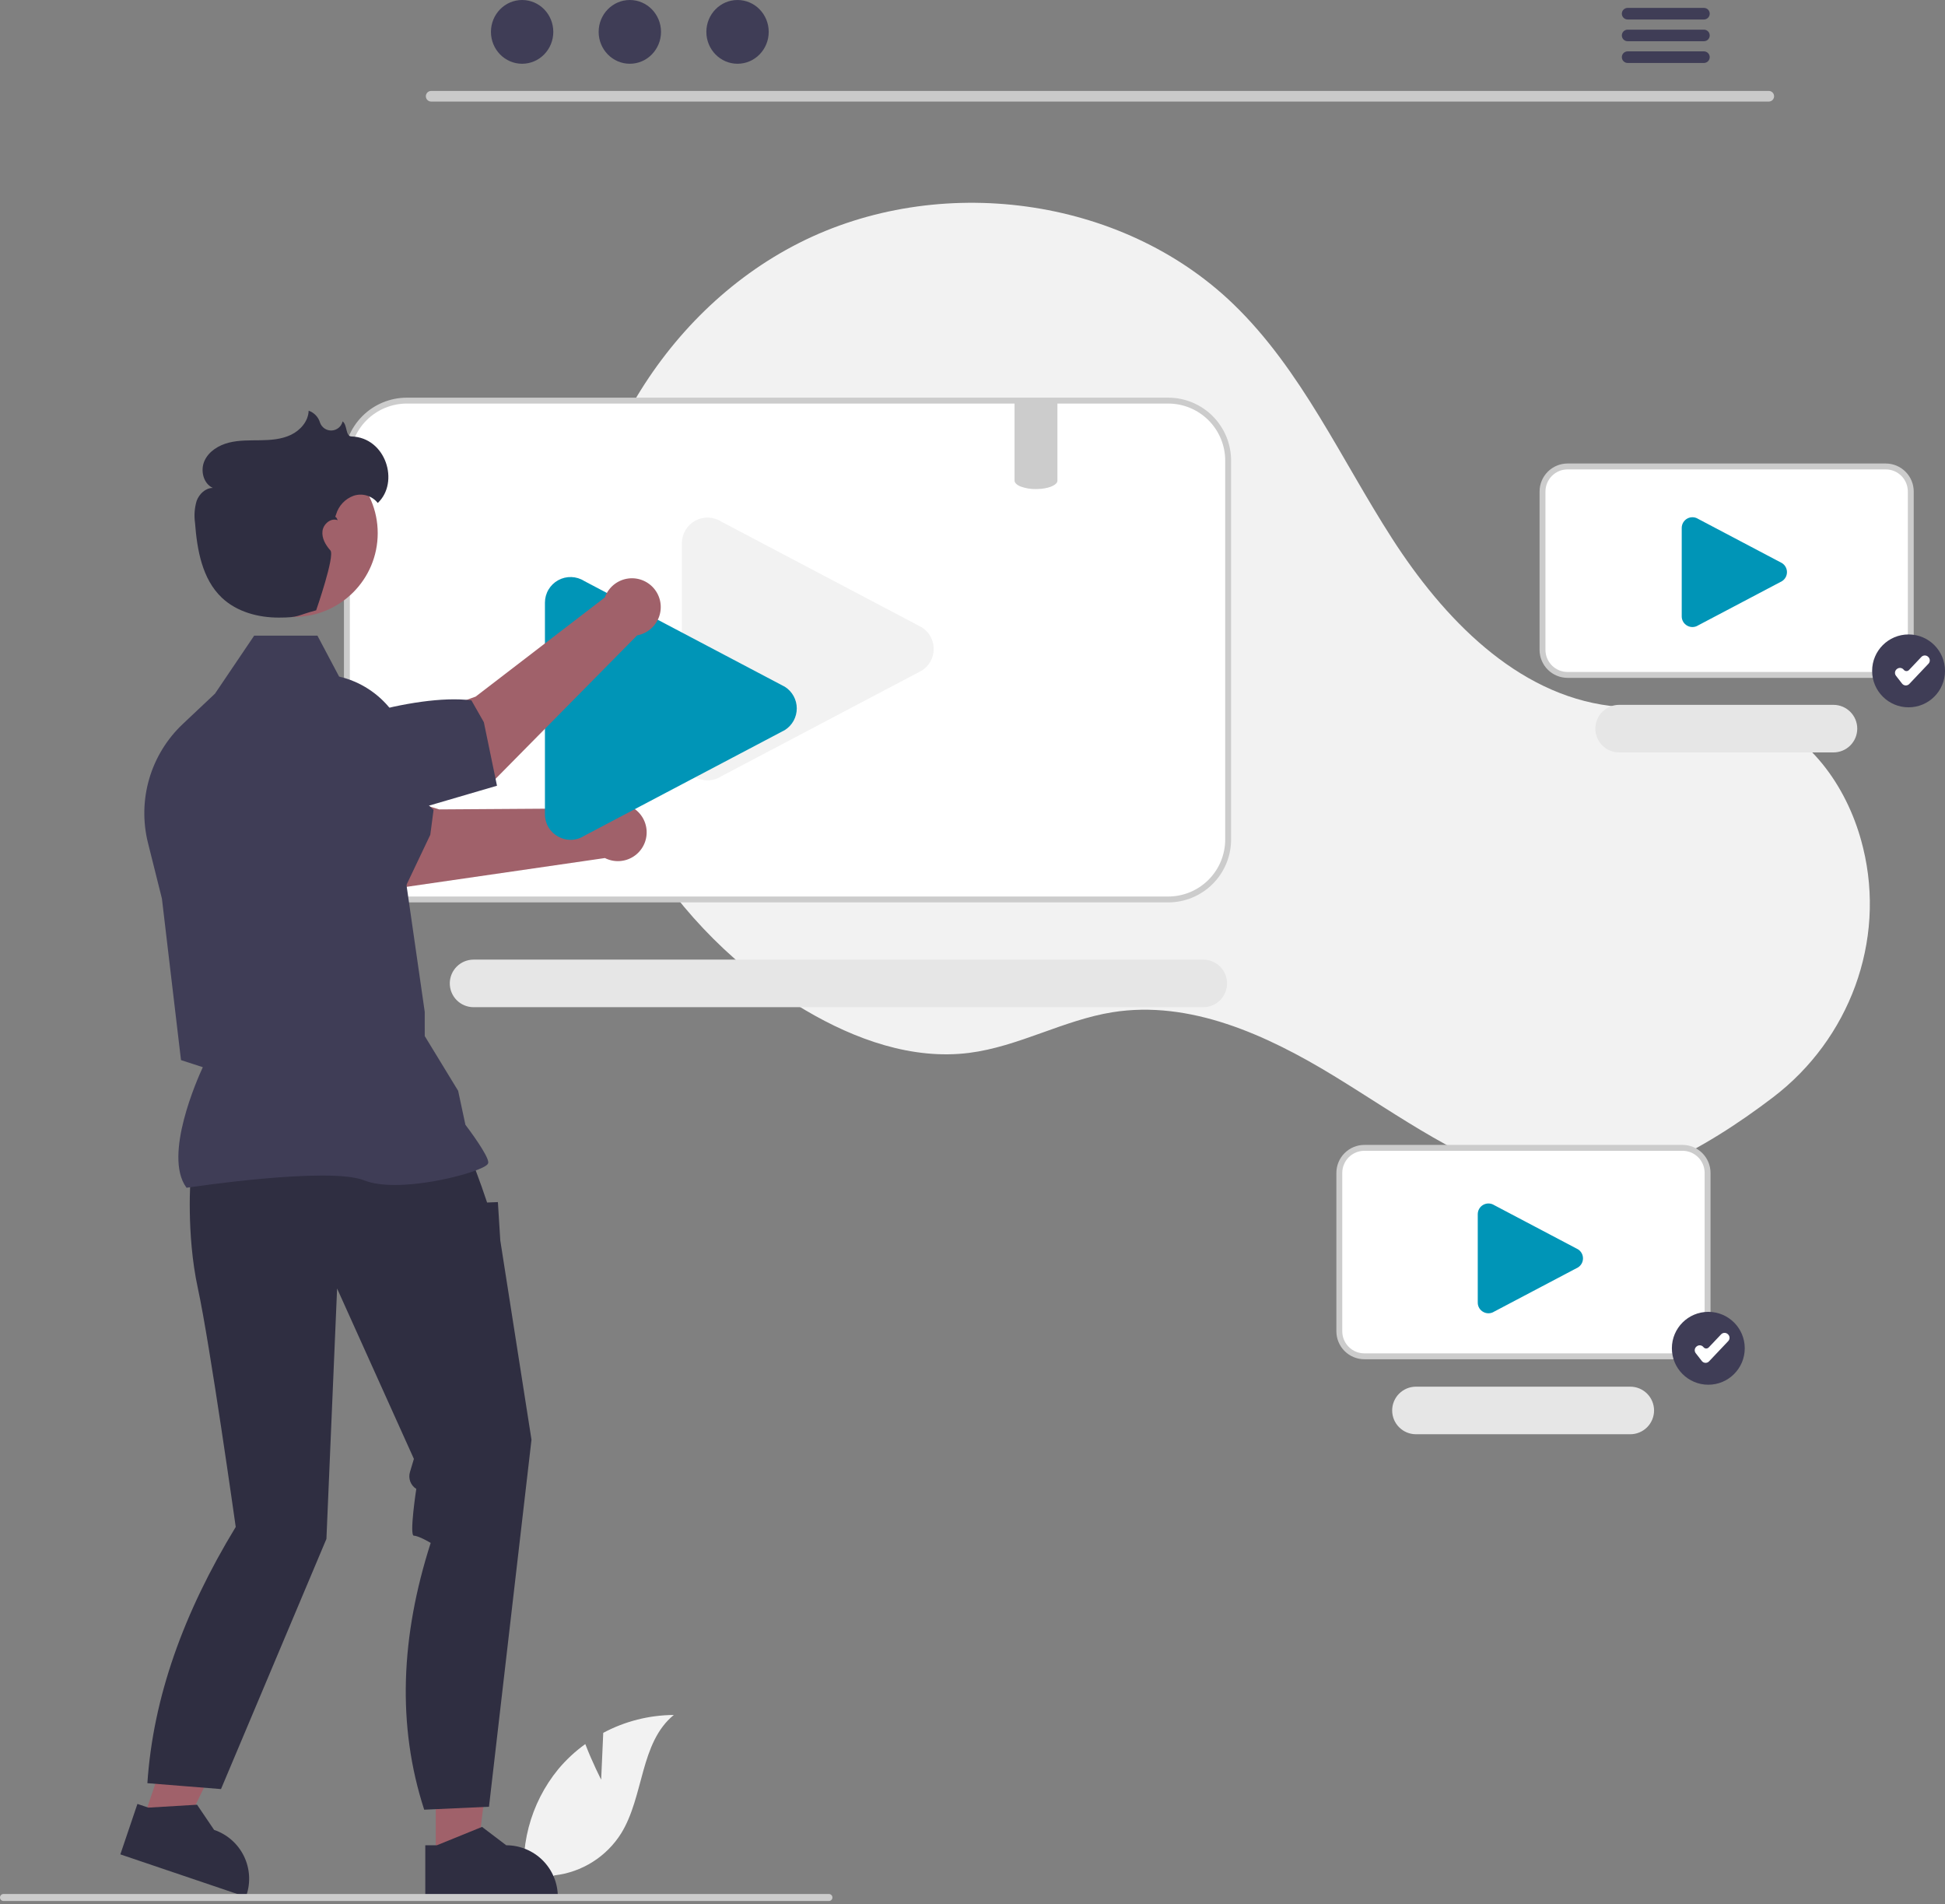 <svg width="520" height="509" viewBox="0 0 520 509" fill="none" xmlns="http://www.w3.org/2000/svg">
<rect x="0" y="0" width="520" height="509" fill="#808080" stroke="none"/>
<g clip-path="url(#clip0_80_322)">
<path d="M160.724 475.74L161.28 463.221C167.084 460.119 173.558 458.48 180.139 458.447C171.081 465.852 172.213 480.127 166.073 490.085C164.134 493.176 161.524 495.791 158.437 497.736C155.35 499.682 151.864 500.908 148.239 501.323L140.66 505.964C139.62 500.166 139.849 494.211 141.332 488.51C142.815 482.809 145.516 477.498 149.249 472.941C151.369 470.406 153.799 468.148 156.483 466.22C158.299 471.006 160.724 475.74 160.724 475.74Z" fill="#F2F2F2"/>
<path d="M474.021 293.336C494.456 277.772 504.216 251.617 498.106 226.668C497.954 226.048 497.794 225.429 497.625 224.812C493.574 210.002 483.552 195.927 468.946 191.194C456.682 187.221 443.295 190.277 430.5 188.696C405.383 185.595 385.91 165.272 372.209 143.994C358.507 122.716 347.977 98.899 329.771 81.32C299.761 52.345 250.807 46.106 213.599 64.967C176.39 83.828 152.689 125.672 153.7 167.376C154.711 209.079 179.468 248.95 215.422 270.104C228.63 277.876 243.906 283.381 259.109 281.454C272.301 279.783 284.287 272.695 297.416 270.591C318.059 267.282 338.57 276.615 356.424 287.491C374.278 298.367 391.524 311.258 411.812 316.3C431.513 321.196 455.92 307.124 474.021 293.336Z" fill="#F2F2F2"/>
<path d="M312.332 107.093H108.756C104.511 107.098 100.44 108.787 97.438 111.789C94.436 114.791 92.747 118.862 92.742 123.107V224.427C92.747 228.673 94.436 232.743 97.438 235.745C100.44 238.747 104.511 240.436 108.756 240.441H312.332C316.578 240.437 320.65 238.749 323.652 235.747C326.654 232.744 328.343 228.673 328.346 224.427V123.107C328.343 118.861 326.654 114.79 323.652 111.788C320.65 108.785 316.578 107.097 312.332 107.093Z" fill="white"/>
<path d="M312.333 241.23H108.76C104.305 241.225 100.034 239.453 96.885 236.304C93.735 233.154 91.963 228.883 91.958 224.429V123.106C91.963 118.651 93.735 114.381 96.885 111.231C100.034 108.081 104.305 106.309 108.76 106.304H312.333C316.787 106.309 321.058 108.081 324.208 111.231C327.358 114.381 329.13 118.651 329.135 123.106V224.429C329.13 228.883 327.358 233.154 324.208 236.304C321.058 239.453 316.787 241.225 312.333 241.23ZM108.76 107.879C104.723 107.884 100.852 109.489 97.998 112.344C95.143 115.199 93.537 119.069 93.533 123.106V224.429C93.537 228.466 95.143 232.336 97.998 235.191C100.852 238.045 104.723 239.651 108.76 239.656H312.333C316.37 239.651 320.24 238.045 323.095 235.191C325.95 232.336 327.555 228.466 327.56 224.429V123.106C327.555 119.069 325.95 115.199 323.095 112.344C320.24 109.489 316.37 107.884 312.333 107.879H108.76Z" fill="#CCCCCC"/>
<path d="M321.697 269.24H126.61C124.923 269.24 123.306 268.57 122.114 267.378C120.921 266.186 120.251 264.568 120.251 262.882C120.251 261.196 120.921 259.579 122.114 258.386C123.306 257.194 124.923 256.524 126.61 256.524H321.697C323.384 256.524 325.001 257.194 326.193 258.386C327.386 259.579 328.056 261.196 328.056 262.882C328.056 264.568 327.386 266.186 326.193 267.378C325.001 268.57 323.384 269.24 321.697 269.24Z" fill="#E6E6E6"/>
<path d="M189.151 208.611C187.995 208.608 186.859 208.312 185.849 207.751C184.768 207.168 183.866 206.301 183.241 205.244C182.616 204.187 182.29 202.98 182.3 201.752V145.205C182.3 143.979 182.629 142.775 183.253 141.72C183.878 140.664 184.774 139.796 185.848 139.206C186.923 138.615 188.136 138.324 189.362 138.363C190.587 138.402 191.78 138.769 192.815 139.427L246.455 167.7C247.428 168.318 248.229 169.172 248.784 170.182C249.339 171.192 249.63 172.326 249.63 173.478C249.63 174.631 249.339 175.764 248.784 176.774C248.229 177.784 247.428 178.638 246.455 179.256L192.815 207.529C191.722 208.232 190.45 208.607 189.151 208.611Z" fill="#F2F2F2"/>
<path d="M504.159 180.419H419.088C417.313 180.417 415.612 179.711 414.358 178.456C413.103 177.202 412.397 175.501 412.396 173.726V131.385C412.397 129.61 413.103 127.909 414.358 126.655C415.612 125.4 417.313 124.694 419.088 124.693H504.159C505.933 124.694 507.634 125.4 508.889 126.655C510.143 127.909 510.849 129.61 510.851 131.385V173.726C510.849 175.501 510.143 177.202 508.889 178.456C507.634 179.711 505.933 180.417 504.159 180.419Z" fill="white"/>
<path d="M504.159 181.206H419.088C417.105 181.204 415.204 180.415 413.802 179.013C412.399 177.61 411.611 175.709 411.608 173.726V131.385C411.611 129.402 412.399 127.501 413.802 126.098C415.204 124.696 417.105 123.907 419.088 123.905H504.159C506.142 123.907 508.043 124.696 509.445 126.098C510.848 127.501 511.636 129.402 511.639 131.385V173.726C511.636 175.709 510.848 177.61 509.445 179.013C508.043 180.415 506.142 181.204 504.159 181.206ZM419.088 125.48C417.522 125.482 416.021 126.104 414.914 127.211C413.807 128.318 413.185 129.819 413.183 131.385V173.726C413.185 175.292 413.807 176.793 414.914 177.9C416.021 179.007 417.522 179.63 419.088 179.631H504.159C505.725 179.63 507.226 179.007 508.333 177.9C509.44 176.793 510.062 175.292 510.064 173.726V131.385C510.062 129.819 509.44 128.318 508.333 127.211C507.226 126.104 505.725 125.482 504.159 125.48H419.088Z" fill="#CCCCCC"/>
<path d="M490.183 201.137H432.875C431.19 201.136 429.575 200.465 428.384 199.273C427.193 198.081 426.524 196.464 426.524 194.779C426.524 193.094 427.193 191.478 428.384 190.286C429.575 189.094 431.19 188.423 432.875 188.421H490.183C491.869 188.421 493.487 189.091 494.679 190.284C495.871 191.476 496.541 193.093 496.541 194.779C496.541 196.466 495.871 198.083 494.679 199.275C493.487 200.468 491.869 201.137 490.183 201.137Z" fill="#E6E6E6"/>
<path d="M452.476 167.624C451.993 167.622 451.518 167.499 451.096 167.264C450.644 167.021 450.267 166.659 450.006 166.217C449.745 165.775 449.609 165.271 449.613 164.757V141.127C449.613 140.615 449.75 140.112 450.011 139.671C450.272 139.23 450.646 138.867 451.096 138.62C451.545 138.373 452.052 138.252 452.564 138.268C453.076 138.284 453.574 138.438 454.007 138.712L476.423 150.528C476.829 150.786 477.164 151.143 477.396 151.565C477.628 151.987 477.749 152.461 477.749 152.942C477.749 153.424 477.628 153.898 477.396 154.32C477.164 154.742 476.829 155.098 476.423 155.357L454.007 167.172C453.55 167.465 453.019 167.622 452.476 167.624Z" fill="#0095B7"/>
<path d="M449.834 362.569H364.763C362.989 362.567 361.288 361.861 360.033 360.606C358.779 359.352 358.073 357.651 358.071 355.876V313.535C358.073 311.761 358.778 310.06 360.033 308.805C361.288 307.55 362.989 306.845 364.763 306.843H449.834C451.608 306.845 453.31 307.55 454.564 308.805C455.819 310.06 456.524 311.761 456.526 313.535V355.876C456.524 357.651 455.819 359.352 454.564 360.606C453.309 361.861 451.608 362.567 449.834 362.569Z" fill="white"/>
<path d="M449.834 363.356H364.763C362.78 363.354 360.879 362.565 359.477 361.163C358.074 359.761 357.286 357.86 357.283 355.877V313.535C357.286 311.552 358.074 309.651 359.477 308.249C360.879 306.846 362.78 306.058 364.763 306.055H449.834C451.817 306.058 453.718 306.846 455.121 308.249C456.523 309.651 457.311 311.552 457.314 313.535V355.877C457.311 357.86 456.523 359.761 455.121 361.163C453.718 362.565 451.817 363.354 449.834 363.356ZM364.763 307.63C363.197 307.632 361.696 308.254 360.589 309.361C359.482 310.468 358.86 311.969 358.858 313.535V355.877C358.86 357.442 359.482 358.943 360.589 360.05C361.696 361.157 363.197 361.78 364.763 361.781H449.834C451.4 361.78 452.901 361.157 454.008 360.05C455.115 358.943 455.737 357.442 455.739 355.877V313.535C455.737 311.969 455.115 310.468 454.008 309.361C452.901 308.254 451.4 307.632 449.834 307.63H364.763Z" fill="#CCCCCC"/>
<path d="M435.858 383.401H378.551C376.865 383.399 375.25 382.728 374.059 381.536C372.868 380.344 372.199 378.728 372.199 377.043C372.199 375.358 372.868 373.742 374.059 372.55C375.25 371.357 376.865 370.687 378.551 370.685H435.858C437.544 370.685 439.162 371.355 440.354 372.547C441.546 373.739 442.216 375.357 442.216 377.043C442.216 378.729 441.546 380.346 440.354 381.539C439.162 382.731 437.544 383.401 435.858 383.401Z" fill="#E6E6E6"/>
<path d="M397.944 351.068C397.461 351.067 396.986 350.943 396.564 350.709C396.112 350.465 395.735 350.103 395.474 349.661C395.213 349.22 395.077 348.715 395.081 348.202V324.572C395.081 324.059 395.218 323.556 395.479 323.115C395.74 322.674 396.115 322.311 396.564 322.065C397.013 321.818 397.52 321.696 398.032 321.713C398.544 321.729 399.043 321.882 399.475 322.157L421.891 333.972C422.297 334.23 422.632 334.587 422.864 335.009C423.096 335.431 423.217 335.905 423.217 336.387C423.217 336.868 423.096 337.342 422.864 337.764C422.632 338.186 422.297 338.543 421.891 338.801L399.475 350.616C399.018 350.91 398.487 351.067 397.944 351.068Z" fill="#0095B7"/>
<path d="M160.96 216.077L117.418 216.37C117.418 216.37 92.62 208.375 81.374 210.046L77.073 226.937L107.963 237.172L161.724 229.372C162.931 229.981 164.277 230.262 165.626 230.186C166.976 230.11 168.282 229.68 169.412 228.939C170.543 228.198 171.458 227.172 172.066 225.964C172.674 224.757 172.953 223.411 172.876 222.061C172.798 220.712 172.367 219.407 171.624 218.277C170.882 217.147 169.855 216.233 168.647 215.626C167.439 215.02 166.092 214.742 164.743 214.821C163.393 214.9 162.089 215.334 160.96 216.077Z" fill="#A0616A"/>
<path d="M107.595 238.808L55.936 223.95L51.233 206.427C50.008 204.089 49.461 201.455 49.654 198.822C49.848 196.19 50.773 193.664 52.327 191.53C56.737 185.557 60.184 191.49 66.443 195.484C77.415 196.259 104.801 205.63 115.918 216.48L115.042 223.15L107.595 238.808Z" fill="#3F3D56"/>
<path d="M152.541 224.504C151.386 224.501 150.249 224.205 149.239 223.644C148.158 223.061 147.256 222.194 146.631 221.137C146.006 220.08 145.681 218.873 145.69 217.645V161.098C145.69 159.872 146.019 158.668 146.644 157.613C147.268 156.557 148.164 155.689 149.239 155.099C150.313 154.508 151.527 154.217 152.752 154.256C153.978 154.295 155.17 154.662 156.205 155.32L209.846 183.593C210.818 184.211 211.619 185.065 212.174 186.075C212.729 187.085 213.02 188.219 213.02 189.371C213.02 190.524 212.729 191.657 212.174 192.667C211.619 193.677 210.818 194.531 209.846 195.149L156.205 223.422C155.112 224.125 153.841 224.5 152.541 224.504Z" fill="#0095B7"/>
<path d="M116.505 496.866L127.496 496.866L132.723 454.476L116.504 454.477L116.505 496.866Z" fill="#A0616A"/>
<path d="M113.702 493.278L116.795 493.278L128.872 488.367L135.345 493.277H135.346C139.004 493.277 142.512 494.73 145.098 497.317C147.685 499.903 149.138 503.411 149.138 507.069V507.518L113.703 507.519L113.702 493.278Z" fill="#2F2E41"/>
<path d="M38.246 486.52L48.656 490.044L67.204 451.572L51.841 446.37L38.246 486.52Z" fill="#A0616A"/>
<path d="M36.742 482.222L39.672 483.214L52.686 482.436L57.241 489.163L57.242 489.164C60.707 490.337 63.563 492.839 65.184 496.118C66.804 499.397 67.055 503.186 65.882 506.651L65.739 507.075L32.175 495.711L36.742 482.222Z" fill="#2F2E41"/>
<path d="M50.985 314.281C50.985 314.281 49.702 329.68 52.91 344.438C56.118 359.195 63.022 408.182 63.022 408.182C49.038 431.167 40.934 453.785 39.403 476.679L59.086 478.253L87.269 411.383L90.124 344.438L110.656 389.993L109.6 393.513C109.351 394.345 109.381 395.236 109.687 396.049C109.994 396.862 110.559 397.553 111.295 398.013C111.295 398.013 109.373 410.525 110.656 410.525C111.939 410.525 115.147 412.45 115.147 412.45C107.149 437.351 106.075 461.198 113.41 483.765L130.731 482.977L142.096 384.86L133.755 331.605L133.113 321.339L130.226 321.458L128.755 317.169L126.055 309.79L50.985 314.281Z" fill="#2F2E41"/>
<path d="M49.876 317.516L49.761 317.355C43.654 308.805 52.84 288.259 54.225 285.28L48.39 283.387L43.288 240.21L39.556 225.294C38.15 219.656 38.27 213.745 39.903 208.168C41.536 202.59 44.625 197.549 48.85 193.559L57.476 185.427L67.959 169.916H84.864L90.66 180.864C96.279 182.163 101.265 185.392 104.749 189.989C108.232 194.586 109.993 200.259 109.724 206.02L108.41 234.735L113.553 270.486L113.556 276.957L122.484 291.595L124.429 300.67C125.234 301.732 130.546 308.816 130.546 310.752C130.546 311.043 130.332 311.324 129.871 311.636C126.251 314.087 106.24 319.085 97.384 315.541C87.95 311.769 50.449 317.428 50.071 317.486L49.876 317.516Z" fill="#3F3D56"/>
<path d="M222.551 507.235C222.551 507.357 222.527 507.479 222.481 507.592C222.434 507.706 222.365 507.809 222.279 507.896C222.193 507.983 222.09 508.052 221.977 508.099C221.863 508.147 221.742 508.171 221.619 508.172H0.937C0.688 508.172 0.45 508.073 0.274 507.897C0.099 507.721 0 507.483 0 507.235C0 506.986 0.099 506.748 0.274 506.572C0.45 506.396 0.688 506.298 0.937 506.298H221.614C221.861 506.297 222.099 506.395 222.275 506.569C222.451 506.744 222.55 506.981 222.551 507.229V507.235Z" fill="#CCCCCC"/>
<path d="M78.595 164.909C90.96 164.909 100.983 154.885 100.983 142.521C100.983 130.156 90.96 120.133 78.595 120.133C66.23 120.133 56.207 130.156 56.207 142.521C56.207 154.885 66.23 164.909 78.595 164.909Z" fill="#A0616A"/>
<path d="M161.704 159.709L127.162 186.22C127.162 186.22 102.564 194.812 94.605 202.931L101.371 218.995L132.178 208.513L170.337 169.848C171.667 169.606 172.909 169.018 173.939 168.142C174.97 167.267 175.751 166.136 176.205 164.863C176.66 163.59 176.77 162.219 176.526 160.89C176.283 159.56 175.693 158.318 174.817 157.289C173.94 156.26 172.808 155.48 171.534 155.027C170.261 154.574 168.89 154.465 167.561 154.71C166.232 154.956 164.99 155.547 163.962 156.424C162.934 157.302 162.155 158.435 161.704 159.709Z" fill="#A0616A"/>
<path d="M132.871 210.04L84.887 224.09L68.388 218.236C66.001 217.111 63.975 215.341 62.54 213.125C61.106 210.909 60.319 208.336 60.27 205.697C60.182 198.273 66.511 200.923 73.912 200.331C83.129 194.328 110.62 185.272 126.032 187.214L129.359 193.06L132.871 210.04Z" fill="#3F3D56"/>
<path d="M93.947 116.672C92.342 116.624 92.893 113.6 91.6 112.635C91.594 112.664 91.587 112.693 91.581 112.723C91.411 113.376 91.036 113.957 90.511 114.382C89.987 114.806 89.339 115.051 88.665 115.079C87.99 115.108 87.325 114.92 86.766 114.542C86.207 114.164 85.784 113.616 85.559 112.979C85.345 112.243 84.957 111.569 84.427 111.014C83.898 110.459 83.244 110.039 82.518 109.79C82.438 112.593 80.317 115.026 77.788 116.237C75.258 117.448 72.374 117.649 69.57 117.691C66.765 117.732 63.921 117.638 61.201 118.324C58.482 119.01 55.837 120.624 54.675 123.176C53.514 125.729 54.343 129.243 56.883 130.431C54.915 130.442 53.245 132.066 52.565 133.912C52.007 135.807 51.861 137.798 52.138 139.753C52.691 146.993 54.039 154.787 59.311 159.78C63.329 163.585 69.079 165.118 74.613 165.096C80.146 165.073 79.173 164.565 84.524 163.152C84.524 163.152 89.61 148.57 88.329 147.136C87.049 145.701 85.985 143.866 86.217 141.956C86.448 140.047 88.5 138.337 90.281 139.064C89.981 138.298 89.756 138.153 89.614 138.192C89.704 137.974 89.783 137.752 89.85 137.526C90.185 136.376 90.788 135.322 91.61 134.45C92.432 133.579 93.449 132.914 94.578 132.512C95.718 132.142 96.944 132.13 98.091 132.477C99.238 132.825 100.251 133.514 100.995 134.455C106.854 128.96 103.219 116.947 93.947 116.672Z" fill="#2F2E41"/>
<path d="M472.915 27.15H115.243C114.871 27.142 114.517 26.989 114.257 26.723C113.996 26.457 113.851 26.1 113.851 25.728C113.851 25.355 113.996 24.998 114.257 24.732C114.517 24.466 114.871 24.313 115.243 24.305H472.915C473.287 24.313 473.641 24.466 473.901 24.732C474.162 24.998 474.307 25.355 474.307 25.728C474.307 26.1 474.162 26.457 473.901 26.723C473.641 26.989 473.287 27.142 472.915 27.15Z" fill="#CACACA"/>
<path d="M139.59 17.043C144.194 17.043 147.926 13.228 147.926 8.521C147.926 3.815 144.194 0 139.59 0C134.987 0 131.255 3.815 131.255 8.521C131.255 13.228 134.987 17.043 139.59 17.043Z" fill="#3F3D56"/>
<path d="M168.386 17.043C172.99 17.043 176.722 13.228 176.722 8.521C176.722 3.815 172.99 0 168.386 0C163.783 0 160.051 3.815 160.051 8.521C160.051 13.228 163.783 17.043 168.386 17.043Z" fill="#3F3D56"/>
<path d="M197.182 17.043C201.786 17.043 205.518 13.228 205.518 8.521C205.518 3.815 201.786 0 197.182 0C192.579 0 188.847 3.815 188.847 8.521C188.847 13.228 192.579 17.043 197.182 17.043Z" fill="#3F3D56"/>
<path d="M455.577 2.112H435.122C434.717 2.12 434.33 2.287 434.046 2.576C433.763 2.866 433.604 3.255 433.604 3.661C433.604 4.067 433.763 4.456 434.046 4.745C434.33 5.035 434.717 5.202 435.122 5.21H455.577C455.983 5.202 456.369 5.035 456.653 4.745C456.937 4.456 457.096 4.067 457.096 3.661C457.096 3.255 456.937 2.866 456.653 2.576C456.369 2.287 455.983 2.12 455.577 2.112Z" fill="#3F3D56"/>
<path d="M455.577 7.926H435.122C434.717 7.934 434.33 8.101 434.046 8.39C433.763 8.68 433.604 9.069 433.604 9.475C433.604 9.88 433.763 10.27 434.046 10.559C434.33 10.849 434.717 11.016 435.122 11.024H455.577C455.983 11.016 456.369 10.849 456.653 10.559C456.937 10.27 457.096 9.88 457.096 9.475C457.096 9.069 456.937 8.68 456.653 8.39C456.369 8.101 455.983 7.934 455.577 7.926Z" fill="#3F3D56"/>
<path d="M455.577 13.732H435.122C434.717 13.74 434.33 13.907 434.046 14.197C433.763 14.486 433.604 14.875 433.604 15.281C433.604 15.687 433.763 16.076 434.046 16.366C434.33 16.655 434.717 16.822 435.122 16.83H455.577C455.983 16.822 456.369 16.655 456.653 16.366C456.937 16.076 457.096 15.687 457.096 15.281C457.096 14.875 456.937 14.486 456.653 14.197C456.369 13.907 455.983 13.74 455.577 13.732Z" fill="#3F3D56"/>
<path d="M282.706 107.093V128.477C282.706 129.54 280.847 130.429 278.344 130.673C278.322 130.672 278.301 130.675 278.281 130.681C277.864 130.713 277.423 130.736 276.974 130.736C275.594 130.762 274.22 130.538 272.919 130.075C272.801 130.028 272.683 129.973 272.565 129.925C272.455 129.862 272.337 129.807 272.226 129.744C271.604 129.374 271.242 128.941 271.242 128.477V107.093H282.706Z" fill="#CCCCCC"/>
<path d="M456.722 370.163C462.101 370.163 466.463 365.802 466.463 360.422C466.463 355.042 462.101 350.681 456.722 350.681C451.342 350.681 446.981 355.042 446.981 360.422C446.981 365.802 451.342 370.163 456.722 370.163Z" fill="#3F3D56"/>
<path d="M455.992 364.315C455.971 364.315 455.951 364.314 455.93 364.313C455.746 364.304 455.567 364.256 455.404 364.171C455.241 364.086 455.098 363.968 454.986 363.823L453.358 361.73C453.255 361.598 453.179 361.447 453.135 361.285C453.09 361.124 453.078 360.955 453.099 360.789C453.12 360.623 453.173 360.463 453.256 360.317C453.338 360.172 453.449 360.044 453.581 359.941L453.64 359.896C453.772 359.793 453.923 359.717 454.084 359.672C454.246 359.628 454.414 359.616 454.58 359.637C454.747 359.657 454.907 359.711 455.053 359.793C455.198 359.876 455.326 359.987 455.429 360.119C455.511 360.225 455.615 360.311 455.734 360.373C455.852 360.434 455.983 360.47 456.117 360.476C456.25 360.483 456.384 360.46 456.508 360.411C456.632 360.361 456.744 360.285 456.836 360.188L460.142 356.698C460.374 356.453 460.695 356.31 461.032 356.301C461.37 356.292 461.698 356.417 461.944 356.649L461.998 356.701C462.119 356.816 462.217 356.954 462.285 357.107C462.353 357.26 462.391 357.424 462.395 357.592C462.4 357.759 462.371 357.926 462.311 358.082C462.252 358.238 462.162 358.381 462.046 358.503L456.917 363.917C456.798 364.043 456.655 364.143 456.496 364.211C456.337 364.28 456.165 364.315 455.992 364.315Z" fill="white"/>
<path d="M510.259 189.08C515.639 189.08 520 184.719 520 179.339C520 173.959 515.639 169.598 510.259 169.598C504.879 169.598 500.518 173.959 500.518 179.339C500.518 184.719 504.879 189.08 510.259 189.08Z" fill="#3F3D56"/>
<path d="M509.53 183.232C509.509 183.232 509.488 183.232 509.468 183.231C509.284 183.222 509.105 183.173 508.942 183.089C508.779 183.004 508.636 182.885 508.523 182.74L506.895 180.647C506.793 180.515 506.717 180.364 506.672 180.202C506.628 180.041 506.616 179.873 506.637 179.706C506.657 179.54 506.71 179.38 506.793 179.234C506.876 179.089 506.987 178.961 507.119 178.858L507.177 178.813C507.309 178.71 507.46 178.634 507.622 178.59C507.783 178.545 507.952 178.533 508.118 178.554C508.284 178.575 508.445 178.628 508.59 178.711C508.736 178.794 508.863 178.904 508.966 179.036C509.048 179.142 509.153 179.229 509.271 179.29C509.39 179.352 509.521 179.387 509.654 179.394C509.788 179.4 509.922 179.378 510.046 179.328C510.17 179.278 510.282 179.202 510.374 179.105L513.679 175.616C513.912 175.37 514.232 175.228 514.57 175.218C514.908 175.209 515.236 175.334 515.481 175.567L515.535 175.618C515.657 175.733 515.755 175.871 515.823 176.024C515.891 176.177 515.928 176.342 515.933 176.509C515.937 176.676 515.909 176.843 515.849 176.999C515.789 177.156 515.699 177.299 515.584 177.42L510.455 182.834C510.336 182.96 510.192 183.06 510.033 183.128C509.874 183.197 509.703 183.232 509.53 183.232Z" fill="white"/>
</g>
<defs>
<clipPath id="clip0_80_322">
<rect width="520" height="508.172" fill="white"/>
</clipPath>
</defs>
</svg>

